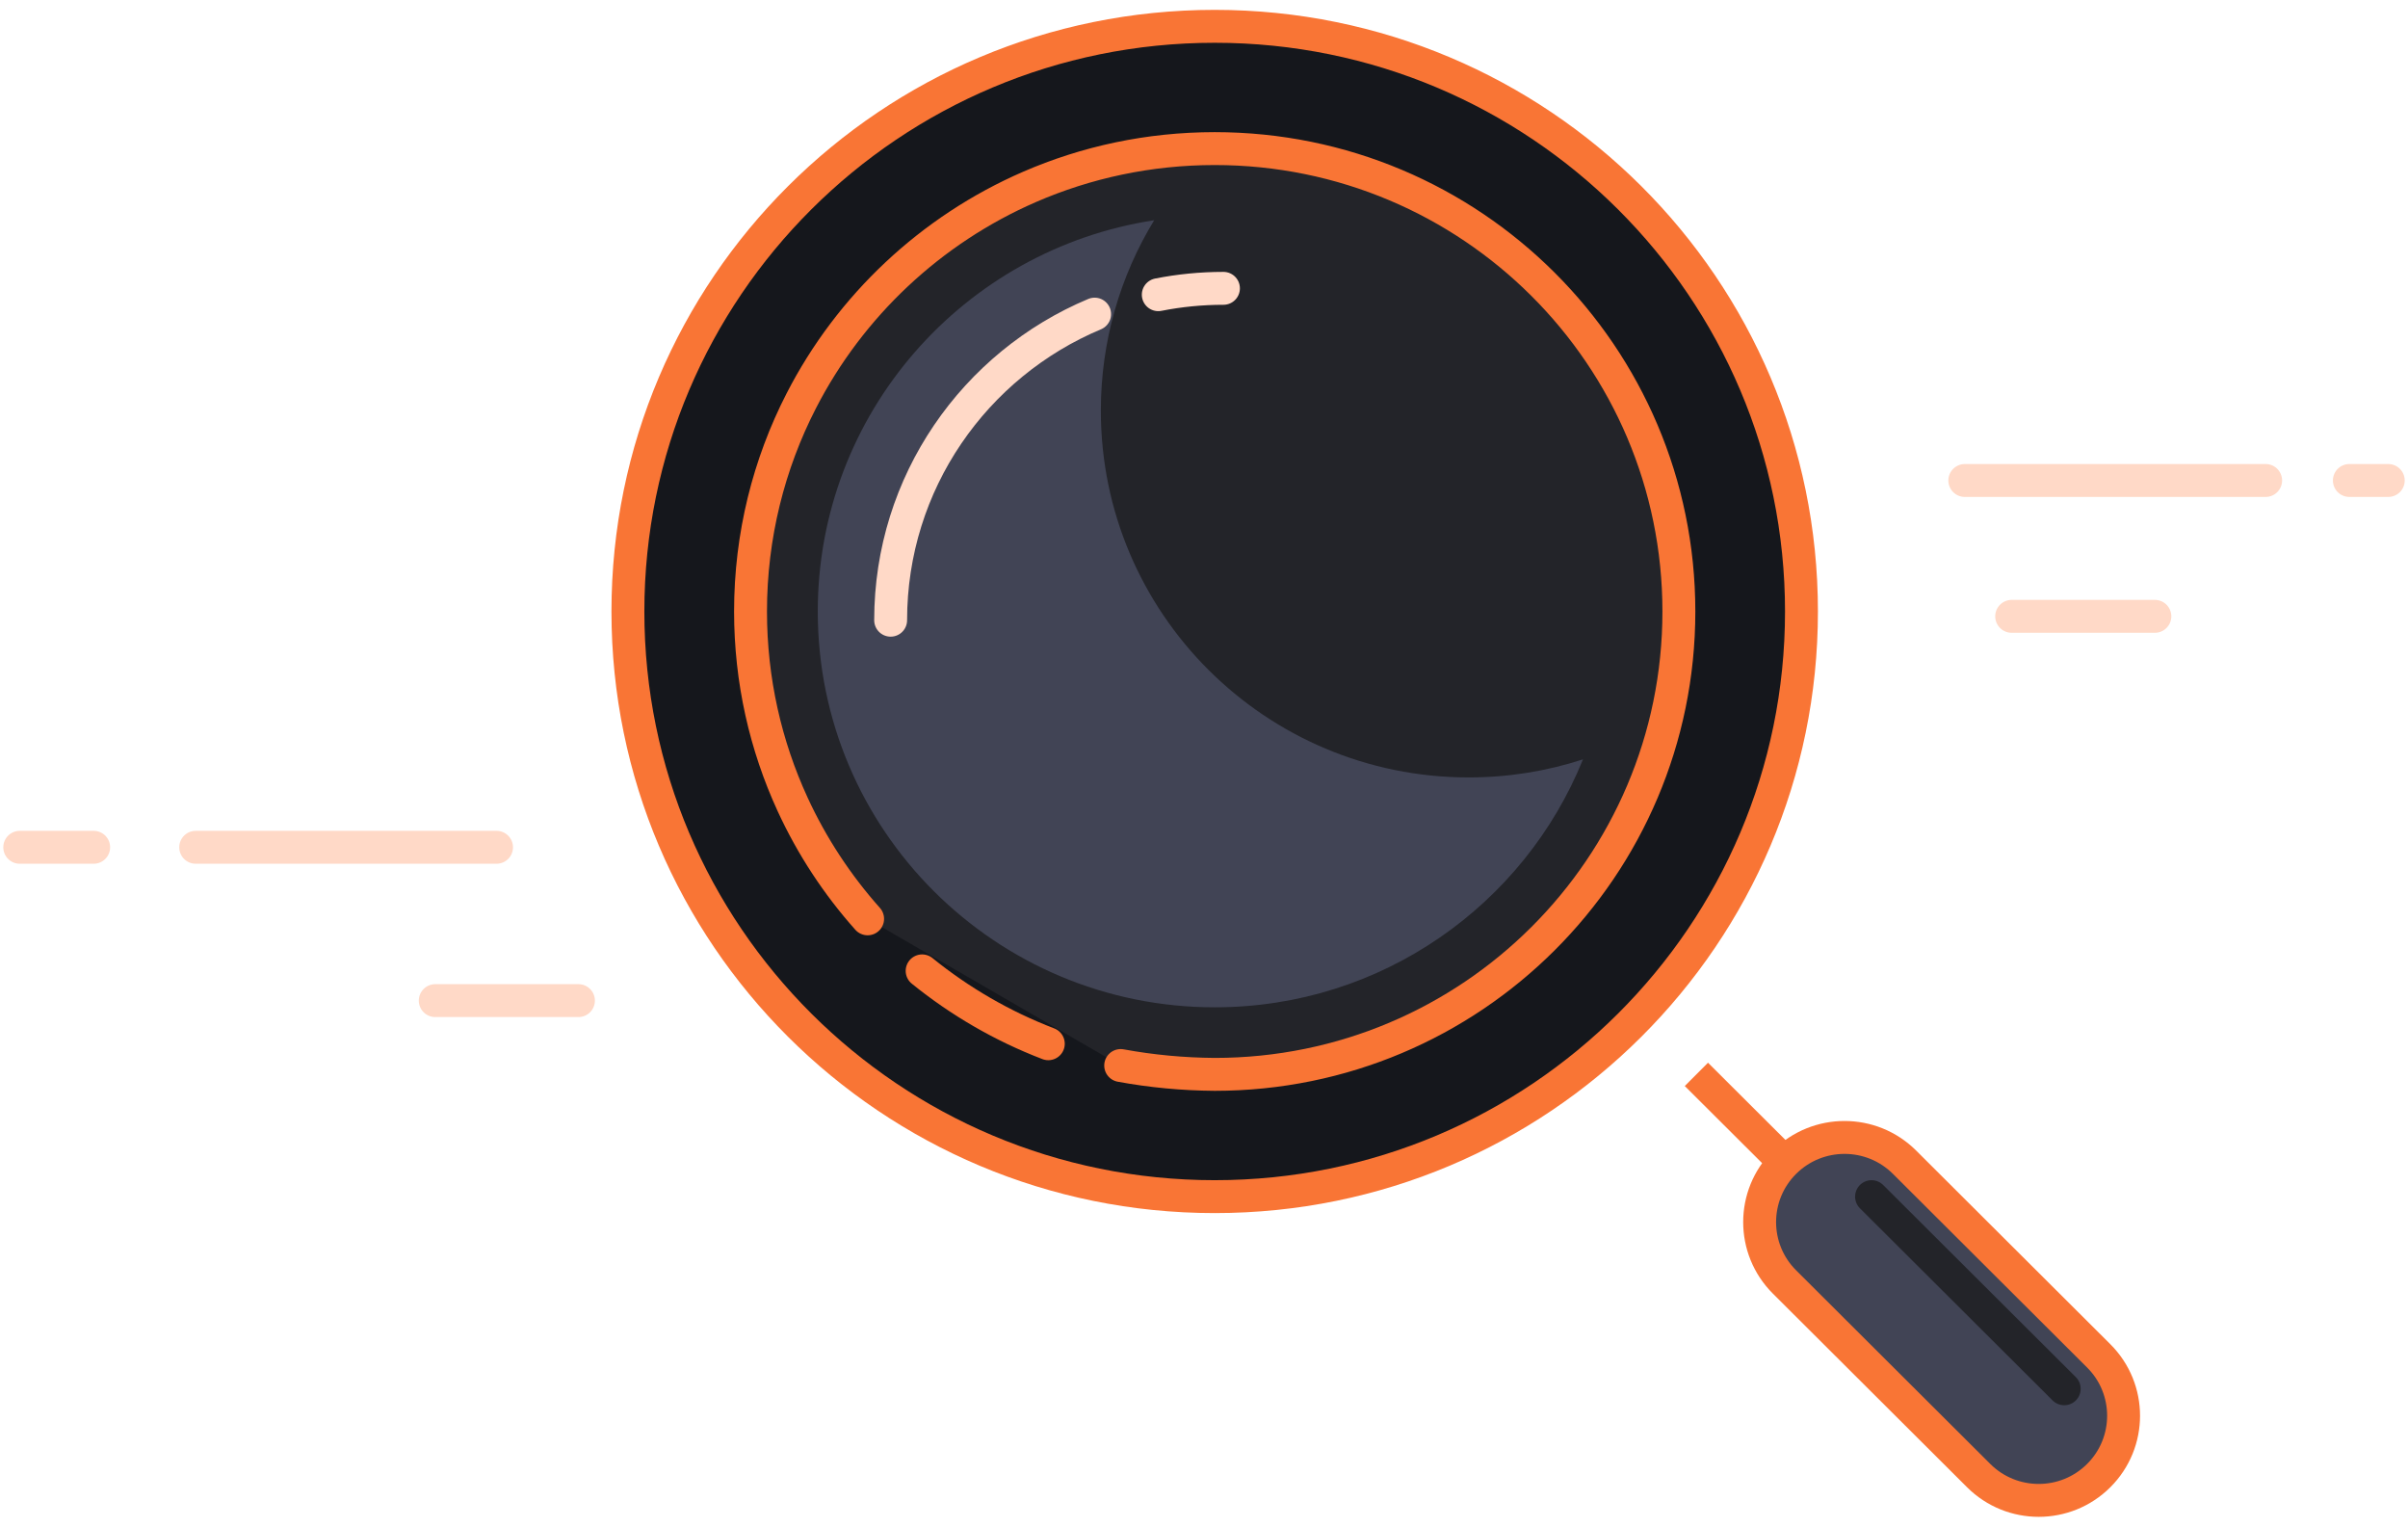 <svg width="183" height="116" viewBox="0 0 183 116" fill="none" xmlns="http://www.w3.org/2000/svg">
<path d="M92.313 90.921C116.941 90.921 136.906 71.016 136.906 46.461C136.906 21.906 116.941 2 92.313 2C67.684 2 47.719 21.906 47.719 46.461C47.719 71.016 67.684 90.921 92.313 90.921Z" fill="#15171C" stroke="#F97535" stroke-width="2.5"/>
<path fill-rule="evenodd" clip-rule="evenodd" d="M85.168 80.959C87.509 81.39 89.891 81.614 92.313 81.631C111.795 81.631 127.589 65.885 127.589 46.461C127.589 27.037 111.795 11.29 92.313 11.29C87.308 11.29 82.547 12.329 78.235 14.203C70.74 17.459 64.601 23.235 60.893 30.457C58.428 35.258 57.038 40.697 57.038 46.461C57.038 51.69 58.182 56.652 60.235 61.113C61.701 64.297 63.63 67.226 65.936 69.813" fill="#232429"/>
<path d="M85.168 80.959C87.509 81.39 89.891 81.614 92.313 81.631C111.795 81.631 127.589 65.885 127.589 46.461C127.589 27.037 111.795 11.29 92.313 11.29C87.308 11.29 82.547 12.329 78.235 14.203C70.74 17.459 64.601 23.235 60.893 30.457C58.428 35.258 57.038 40.697 57.038 46.461C57.038 51.69 58.182 56.652 60.235 61.113C61.701 64.297 63.63 67.226 65.936 69.813" stroke="#F97535" stroke-width="2.5" stroke-linecap="round"/>
<path d="M70.079 73.767C72.939 76.084 76.169 77.964 79.668 79.304" stroke="#F97535" stroke-width="2.5" stroke-linecap="round"/>
<path d="M128.92 81.631L136.907 89.594" stroke="#F97535" stroke-width="2.5"/>
<path fill-rule="evenodd" clip-rule="evenodd" d="M135.616 88.307C133.097 90.819 133.097 94.892 135.616 97.404L150.372 112.116C152.892 114.628 156.977 114.628 159.496 112.116C162.016 109.604 162.016 105.531 159.496 103.019L144.74 88.307C142.221 85.795 138.136 85.795 135.616 88.307Z" fill="#414455" stroke="#F97535" stroke-width="2.5"/>
<path d="M142.231 90.921L156.874 105.52" stroke="#232429" stroke-width="2.5" stroke-linecap="round"/>
<path fill-rule="evenodd" clip-rule="evenodd" d="M83.661 31.198C83.661 46.591 96.176 59.069 111.615 59.069C114.648 59.069 117.568 58.587 120.302 57.697C115.839 68.74 104.989 76.536 92.313 76.536C75.654 76.536 62.148 63.071 62.148 46.461C62.148 31.41 73.237 18.941 87.714 16.733C85.142 20.951 83.661 25.902 83.661 31.198Z" fill="#414455"/>
<path d="M92.978 21.908C91.283 21.908 89.627 22.074 88.025 22.391M83.188 23.867C74.081 27.682 67.686 36.659 67.686 47.124" stroke="#FFD9C7" stroke-width="2.5" stroke-linecap="round"/>
<path d="M163.763 46.829H152.88M172.182 36.507H149.318H172.182ZM181.5 36.507H178.543H181.5Z" stroke="#FFD9C7" stroke-width="2.5" stroke-linecap="round" stroke-linejoin="round"/>
<path d="M43.96 76.027H33.077M37.736 64.377H14.872H37.736ZM7.119 64.377H1.5H7.119Z" stroke="#FFD9C7" stroke-width="2.5" stroke-linecap="round" stroke-linejoin="round"/>
</svg>
